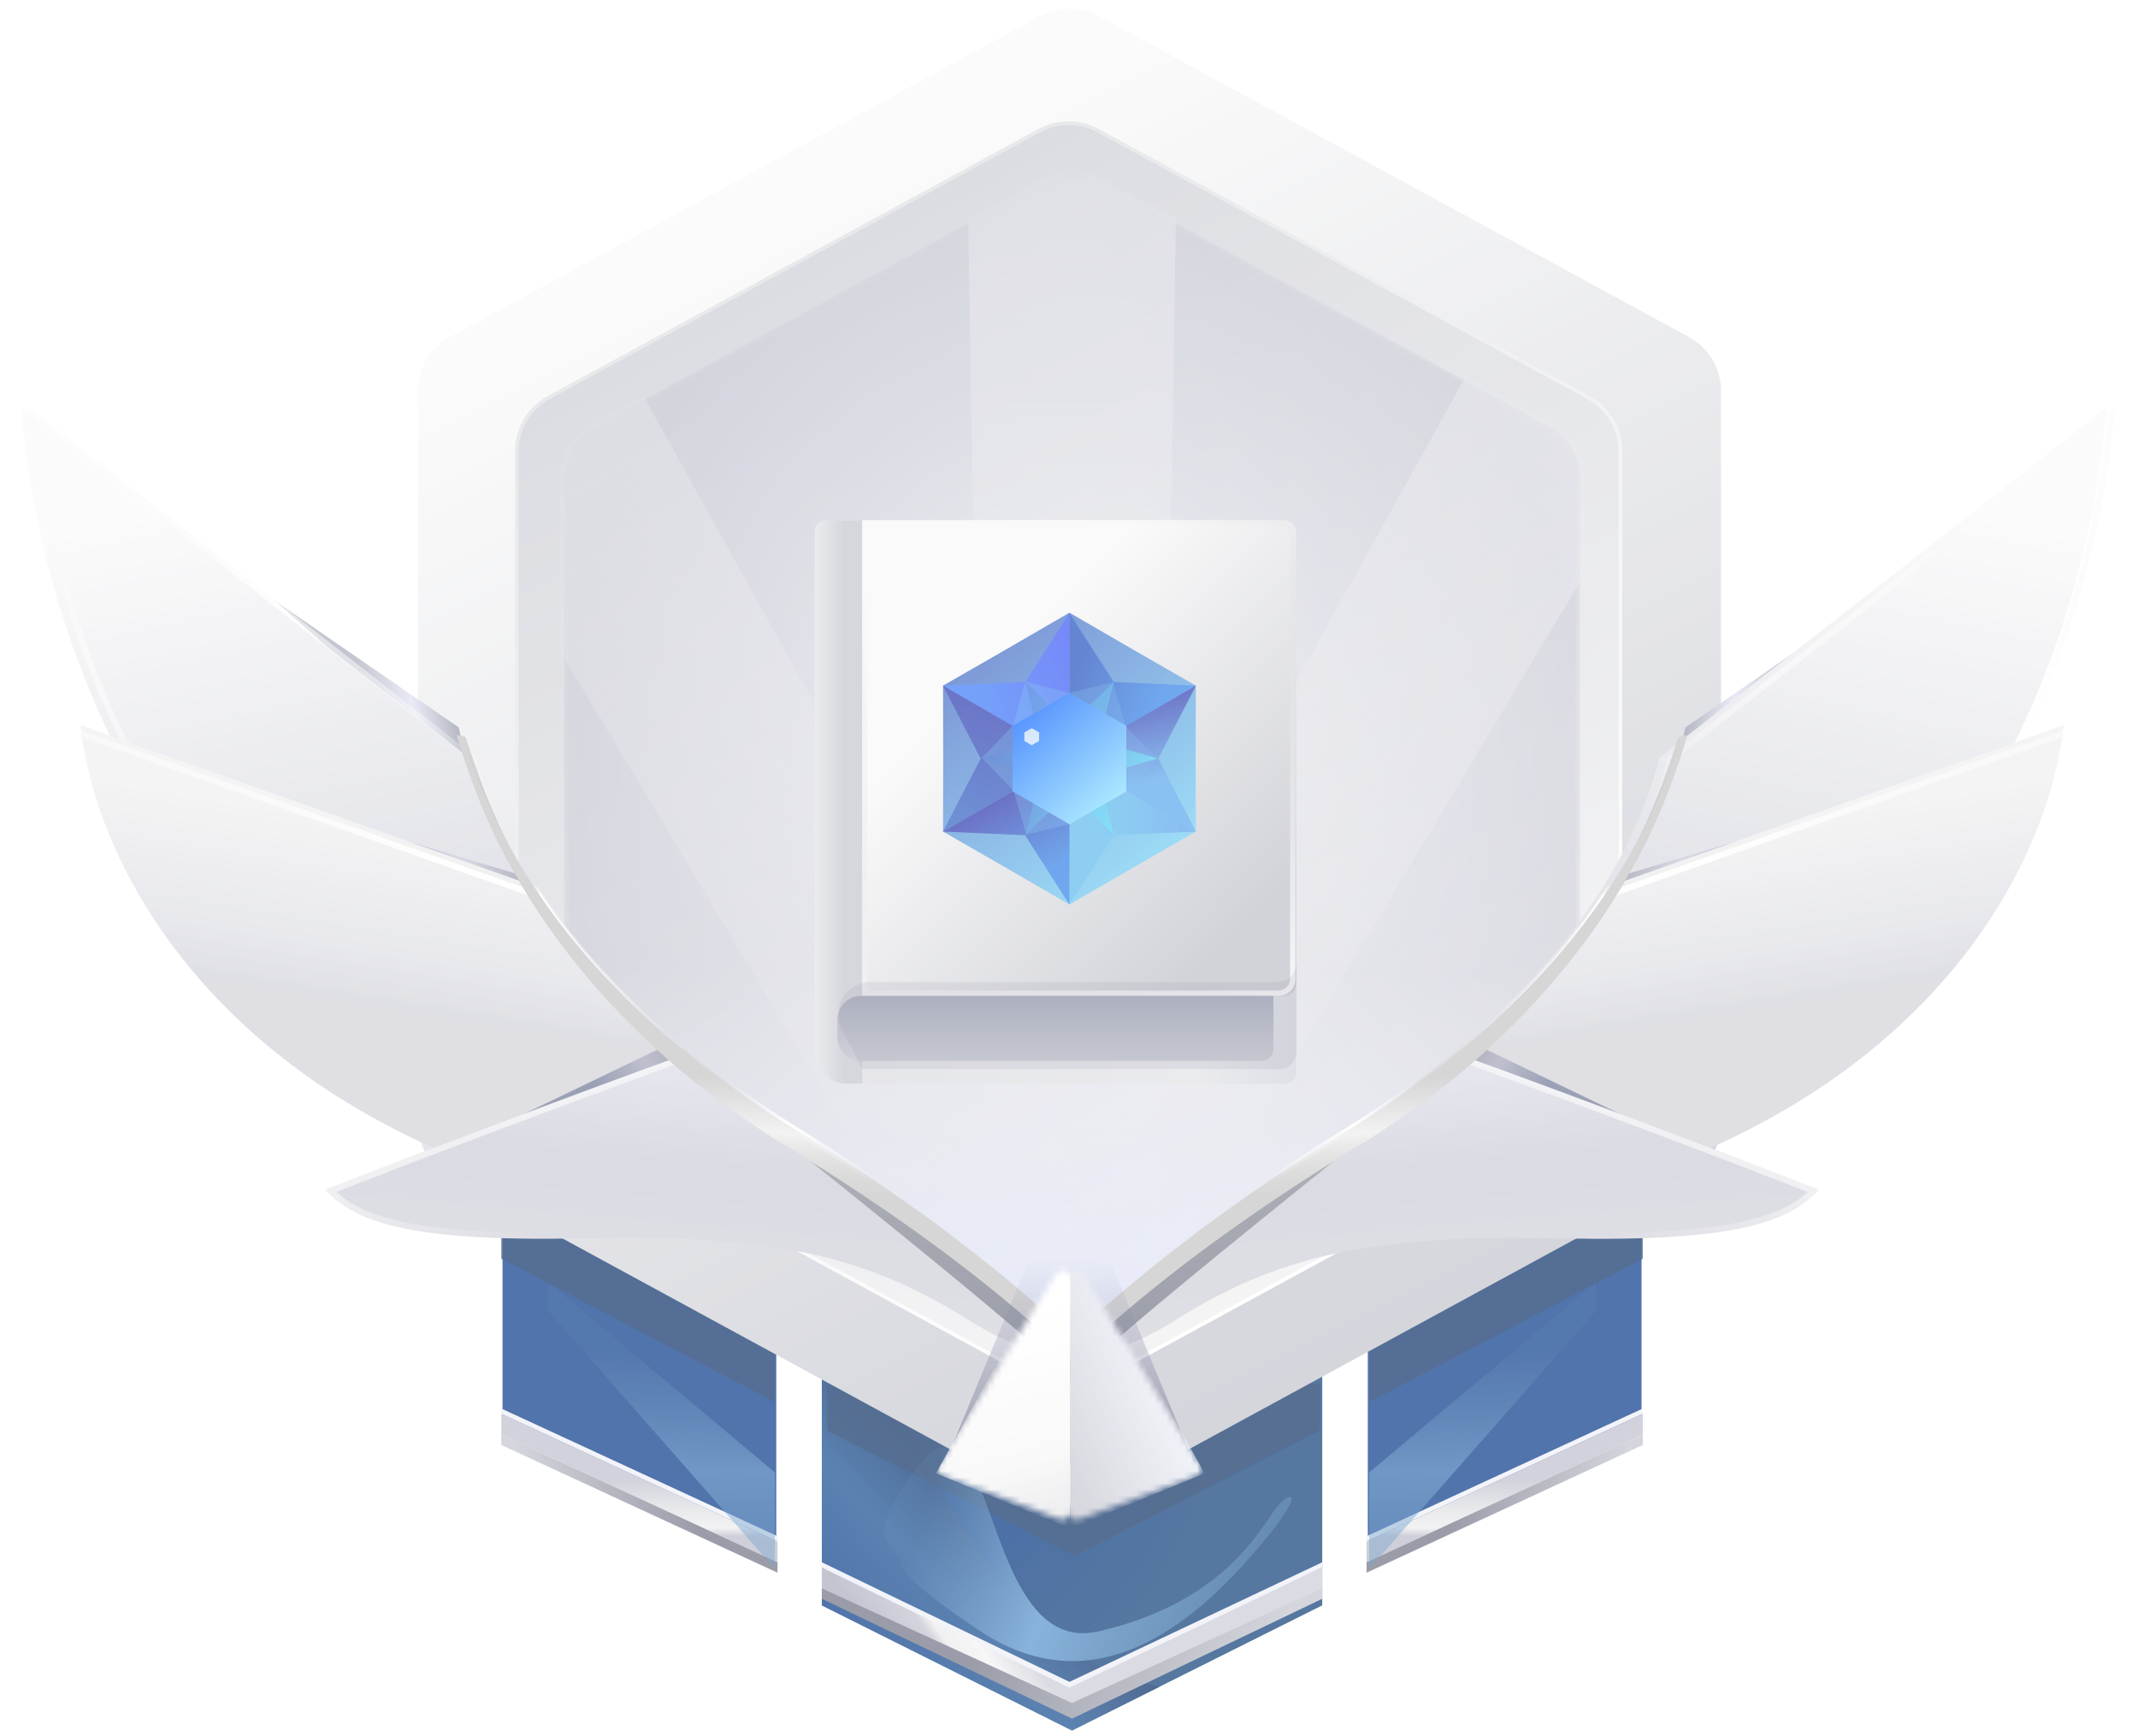 <svg width="351" height="285" viewBox="0 0 351 285" fill="none" xmlns="http://www.w3.org/2000/svg">
<g style="mix-blend-mode:soft-light" opacity="0.7">
<path d="M134.923 223.35H217.074V263.57L175.999 284.107L134.923 263.57V223.35Z" fill="url(#paint0_radial_1406_228)"/>
<path opacity="0.8" fill-rule="evenodd" clip-rule="evenodd" d="M190.382 276.916L175.998 284.108L134.922 263.57V225.918H146.047C146.249 226.372 146.452 226.827 146.655 227.283C156.236 248.766 166.757 272.356 190.382 276.916Z" fill="url(#paint1_linear_1406_228)"/>
<g opacity="0.8" filter="url(#filter0_f_1406_228)">
<path d="M176.426 255.441L216.646 234.903V227.201H135.778V234.903L176.426 255.441Z" fill="#0E3060"/>
</g>
<g filter="url(#filter1_f_1406_228)">
<path d="M148.186 244.315C144.194 250.682 144.193 252.445 148.187 256.296C147.473 256.296 146.988 258.606 161.023 267.848C178.565 279.401 193.969 268.276 204.665 256.296C215.362 244.315 211.939 244.315 209.372 247.738C206.805 251.161 200.815 263.142 180.277 267.848C159.739 272.555 164.017 219.07 148.186 244.315Z" fill="url(#paint2_linear_1406_228)"/>
</g>
<g filter="url(#filter2_d_1406_228)">
<path d="M175.997 281.54L134.922 261.857V264.853L175.997 284.535L217.073 264.853V262.285L175.997 281.54Z" fill="url(#paint3_linear_1406_228)"/>
<path d="M175.997 278.973L134.922 259.291V263.142L175.997 281.968L217.073 263.142V259.719L175.997 278.973Z" fill="url(#paint4_linear_1406_228)"/>
<path fill-rule="evenodd" clip-rule="evenodd" d="M217.074 259.719L175.568 279.448L134.922 259.719V258.863L175.572 278.499L217.074 258.863V259.719Z" fill="#EEEFF8"/>
</g>
<path d="M224.555 187.408H269.495V233.766L247.025 244.642L224.555 255.012V187.408Z" fill="#063988"/>
<g opacity="0.8" filter="url(#filter3_f_1406_228)">
<path d="M269.704 206.661V190.402L224.777 212.224V230.194L269.704 206.661Z" fill="#0E3060"/>
</g>
<g filter="url(#filter4_d_1406_228)">
<path fill-rule="evenodd" clip-rule="evenodd" d="M269.703 234.475L224.348 255.441V254.585L269.703 233.619V234.475Z" fill="#EEEFF8"/>
<path fill-rule="evenodd" clip-rule="evenodd" d="M269.704 237.898L224.349 258.863V255.44L269.704 234.475V237.898Z" fill="url(#paint5_linear_1406_228)"/>
<path fill-rule="evenodd" clip-rule="evenodd" d="M269.704 239.608L224.349 260.574V258.862L269.704 237.896V239.608Z" fill="url(#paint6_linear_1406_228)"/>
</g>
<g filter="url(#filter5_f_1406_228)">
<path d="M224.777 241.748L262.002 210.514V215.22L224.777 257.58V241.748Z" fill="url(#paint7_linear_1406_228)"/>
</g>
<path d="M127.442 187.408H82.501V233.766L104.971 244.642L127.442 255.012V187.408Z" fill="#063988"/>
<g opacity="0.8" filter="url(#filter6_f_1406_228)">
<path d="M82.296 206.661V190.402L127.222 212.224V230.194L82.296 206.661Z" fill="#0E3060"/>
</g>
<g filter="url(#filter7_d_1406_228)">
<path fill-rule="evenodd" clip-rule="evenodd" d="M82.295 237.898L127.649 258.863V255.44L82.295 234.475V237.898Z" fill="url(#paint8_linear_1406_228)"/>
<path fill-rule="evenodd" clip-rule="evenodd" d="M82.295 239.61L127.649 260.576V258.864L82.295 237.898V239.61Z" fill="url(#paint9_linear_1406_228)"/>
<path fill-rule="evenodd" clip-rule="evenodd" d="M82.294 234.475L127.649 255.441V254.585L82.294 233.619V234.475Z" fill="#EEEFF8"/>
</g>
<g filter="url(#filter8_f_1406_228)">
<path d="M127.222 241.748L89.997 210.514V215.22L127.222 257.58V241.748Z" fill="url(#paint10_linear_1406_228)"/>
</g>
<path d="M170.755 2.62L73.866 55.327C70.622 57.091 68.603 60.488 68.603 64.18L68.603 184.417C68.603 188.11 70.622 191.507 73.866 193.271L170.755 245.978C173.758 247.611 177.384 247.611 180.388 245.978L277.276 193.271C280.52 191.507 282.539 188.11 282.539 184.417L282.539 64.18C282.539 60.488 280.52 57.091 277.276 55.327L180.388 2.62C177.384 0.986 173.758 0.986 170.755 2.62Z" fill="url(#paint11_linear_1406_228)"/>
<path d="M170.645 21.436L90.105 65.249C86.874 67.007 84.862 70.391 84.862 74.07L84.862 174.096C84.862 177.774 86.874 181.158 90.105 182.916L170.645 226.729C173.636 228.356 177.249 228.356 180.241 226.729L260.78 182.916C264.012 181.158 266.023 177.774 266.023 174.096L266.023 74.07C266.023 70.391 264.012 67.007 260.78 65.249L180.241 21.436C177.249 19.809 173.636 19.809 170.645 21.436Z" fill="url(#paint12_linear_1406_228)"/>
<g filter="url(#filter9_f_1406_228)">
<path d="M170.645 21.436L90.105 65.249C86.874 67.007 84.862 70.391 84.862 74.07L84.862 174.096C84.862 177.774 86.874 181.158 90.105 182.916L170.645 226.729C173.636 228.356 177.249 228.356 180.241 226.729L260.78 182.916C264.012 181.158 266.023 177.774 266.023 174.096L266.023 74.07C266.023 70.391 264.012 67.007 260.78 65.249L180.241 21.436C177.249 19.809 173.636 19.809 170.645 21.436Z" stroke="url(#paint13_linear_1406_228)" stroke-width="0.593"/>
</g>
<g opacity="0.5">
<mask id="mask0_1406_228" style="mask-type:alpha" maskUnits="userSpaceOnUse" x="92" y="28" width="168" height="192">
<path d="M171.438 29.864L97.555 70.019C94.479 71.691 92.564 74.911 92.564 78.412L92.564 170.09C92.564 173.59 94.479 176.81 97.555 178.482L171.438 218.638C174.282 220.184 177.716 220.184 180.56 218.638L254.444 178.482C257.519 176.81 259.434 173.59 259.434 170.09L259.434 78.412C259.434 74.911 257.519 71.691 254.444 70.019L180.56 29.864C177.716 28.318 174.282 28.318 171.438 29.864Z" fill="#A6D3DE"/>
</mask>
<g mask="url(#mask0_1406_228)">
<path d="M171.438 29.864L97.555 70.019C94.479 71.691 92.564 74.911 92.564 78.412L92.564 170.09C92.564 173.59 94.479 176.81 97.555 178.482L171.438 218.638C174.282 220.184 177.716 220.184 180.56 218.638L254.444 178.482C257.519 176.81 259.434 173.59 259.434 170.09L259.434 78.412C259.434 74.911 257.519 71.691 254.444 70.019L180.56 29.864C177.716 28.318 174.282 28.318 171.438 29.864Z" fill="url(#paint14_radial_1406_228)"/>
<path opacity="0.5" d="M162.051 224.944L158.737 23.549H193.262L189.947 224.944H162.051Z" fill="url(#paint15_linear_1406_228)"/>
<path opacity="0.5" d="M161.608 223.158L58.04 50.402L87.94 33.14L185.767 209.21L161.608 223.158Z" fill="url(#paint16_linear_1406_228)"/>
<path opacity="0.5" d="M158.731 209.209L256.558 33.139L286.457 50.401L182.89 223.157L158.731 209.209Z" fill="url(#paint17_linear_1406_228)"/>
<rect x="92.565" y="112.738" width="166.87" height="108.37" fill="url(#paint18_linear_1406_228)"/>
<g filter="url(#filter10_i_1406_228)">
<path d="M171.438 29.864L97.555 70.019C94.479 71.691 92.564 74.911 92.564 78.412L92.564 170.09C92.564 173.59 94.479 176.81 97.555 178.482L171.438 218.638C174.282 220.184 177.716 220.184 180.56 218.638L254.444 178.482C257.519 176.81 259.434 173.59 259.434 170.09L259.434 78.412C259.434 74.911 257.519 71.691 254.444 70.019L180.56 29.864C177.716 28.318 174.282 28.318 171.438 29.864Z" fill="#6052B4" fill-opacity="0.01"/>
</g>
</g>
</g>
<g filter="url(#filter11_d_1406_228)">
<path d="M306.826 95.923L276.695 116.673L275.062 123.949L306.826 95.923Z" fill="url(#paint19_linear_1406_228)"/>
<g filter="url(#filter12_d_1406_228)">
<path fill-rule="evenodd" clip-rule="evenodd" d="M240.073 170.089C260.126 153.194 270.033 136.544 273.771 121.619L347.182 64.137C344.191 104.071 318.554 180.581 240.073 170.089Z" fill="url(#paint20_linear_1406_228)"/>
</g>
<path d="M274.212 121.905L346.594 65.229C344.922 85.091 337.745 113.444 321.532 135.729C305.189 158.194 279.667 174.499 241.256 169.739C260.721 153.104 270.466 136.693 274.212 121.905Z" stroke="url(#paint21_linear_1406_228)" stroke-width="0.997"/>
<path d="M311.451 127.531L265.59 141.184L262.235 147.054L311.451 127.531Z" fill="url(#paint22_linear_1406_228)"/>
<g filter="url(#filter13_d_1406_228)">
<path fill-rule="evenodd" clip-rule="evenodd" d="M263.645 144.33C254.88 157.767 240.584 171.897 218.505 185.882C209.775 191.412 202.3 196.552 195.935 201.323C303.228 204.177 335.785 147.143 338.78 117.69L263.645 144.33Z" fill="url(#paint23_linear_1406_228)"/>
</g>
<path d="M196.452 200.803C202.704 196.14 210.011 191.128 218.506 185.747C240.49 171.822 254.758 157.754 263.533 144.369L338.778 117.69" stroke="url(#paint24_linear_1406_228)" stroke-width="0.997"/>
<path d="M267.395 180.819L241.647 168.418L236.678 172.397L267.395 180.819Z" fill="url(#paint25_linear_1406_228)"/>
<path fill-rule="evenodd" clip-rule="evenodd" d="M239.68 170.42C233.586 175.522 226.565 180.645 218.508 185.749C198.697 198.297 185.35 208.839 176.762 217.62C177.943 220.152 184.025 219.654 193.036 213.946C211.3 202.377 227.737 199.994 256.824 200.571C285.088 201.131 293.719 197.81 298.571 192.59C286.899 187.936 257.724 176.94 239.68 170.42Z" fill="url(#paint26_linear_1406_228)"/>
<path d="M218.774 186.17C226.752 181.117 233.719 176.043 239.78 170.986C257.492 177.39 285.666 188.005 297.695 192.778C292.903 197.522 284.115 200.613 256.833 200.072C227.71 199.495 211.156 201.878 192.769 213.525C188.294 216.36 184.581 217.877 181.871 218.383C180.515 218.636 179.44 218.63 178.658 218.433C178.05 218.28 177.64 218.021 177.388 217.694C185.948 209.006 199.187 198.577 218.774 186.17Z" stroke="url(#paint27_linear_1406_228)" stroke-width="0.997"/>
<g filter="url(#filter14_d_1406_228)">
<path d="M224.292 182.231C262.47 159.164 273.009 130.033 276.986 116.611C276.489 116.611 275.652 116.629 275.495 117.108C270.098 133.513 262.157 153.895 227.772 177.757C193.968 198.635 170.272 220.343 164.141 229.457L166.711 232.936C176.24 222 172.179 223.988 224.292 182.231Z" fill="url(#paint28_linear_1406_228)"/>
<path d="M224.292 183.225C262.073 159.363 273.009 130.033 276.986 116.611C276.489 116.611 276.15 116.629 275.992 117.108C271.278 131.438 260.25 157.375 220.812 181.733C187.008 202.612 169.278 220.84 163.147 229.954L164.141 233.434C167.621 226.308 186.113 206.291 224.292 183.225Z" fill="#C4C4C4"/>
<path fill-rule="evenodd" clip-rule="evenodd" d="M220.551 181.311C259.868 157.026 270.834 131.197 275.52 116.953L276.464 117.264C271.722 131.679 260.631 157.723 221.073 182.156C187.302 203.015 169.636 221.198 163.559 230.231L162.734 229.676C168.92 220.482 186.714 202.21 220.551 181.311Z" fill="url(#paint29_linear_1406_228)"/>
<path fill-rule="evenodd" clip-rule="evenodd" d="M244.022 168.311C238.427 173.387 231.904 178.417 224.293 183.224C218.551 186.693 213.255 190.093 208.388 193.39L206.077 191.336C210.605 188.217 215.511 185.007 220.813 181.733C228.015 177.285 234.269 172.784 239.711 168.311H244.022Z" fill="url(#paint30_linear_1406_228)"/>
</g>
</g>
<g filter="url(#filter15_d_1406_228)">
<path d="M45.173 95.923L75.303 116.673L76.936 123.949L45.173 95.923Z" fill="url(#paint31_linear_1406_228)"/>
<g filter="url(#filter16_d_1406_228)">
<path fill-rule="evenodd" clip-rule="evenodd" d="M111.926 170.091C91.874 153.196 81.966 136.546 78.228 121.621L4.817 64.139C7.808 104.073 33.445 180.583 111.926 170.091Z" fill="url(#paint32_linear_1406_228)"/>
</g>
<path d="M77.787 121.904L5.403 65.226C7.074 85.088 14.251 113.443 30.465 135.73C46.809 158.196 72.333 174.501 110.746 169.74C91.279 153.104 81.533 136.693 77.787 121.904Z" stroke="url(#paint33_linear_1406_228)" stroke-width="0.994"/>
<path d="M40.548 127.531L86.408 141.184L89.763 147.054L40.548 127.531Z" fill="url(#paint34_linear_1406_228)"/>
<g filter="url(#filter17_d_1406_228)">
<path fill-rule="evenodd" clip-rule="evenodd" d="M88.353 144.33C97.118 157.768 111.414 171.899 133.494 185.885C142.224 191.414 149.698 196.554 156.063 201.325C48.772 204.178 16.215 147.144 13.22 117.692L88.353 144.33Z" fill="url(#paint35_linear_1406_228)"/>
</g>
<path d="M155.546 200.805C149.294 196.142 141.987 191.13 133.492 185.749C111.508 171.824 97.24 157.755 88.465 144.37L13.221 117.692" stroke="url(#paint36_linear_1406_228)" stroke-width="0.994"/>
<path d="M84.604 180.819L110.351 168.418L115.32 172.397L84.604 180.819Z" fill="url(#paint37_linear_1406_228)"/>
<path fill-rule="evenodd" clip-rule="evenodd" d="M112.318 170.42C118.412 175.522 125.433 180.645 133.491 185.749C153.301 198.297 166.648 208.839 175.236 217.619C174.055 220.152 167.973 219.654 158.962 213.946C140.698 202.377 124.262 199.994 95.175 200.571C66.91 201.131 58.279 197.81 53.427 192.59C65.099 187.936 94.274 176.94 112.318 170.42Z" fill="url(#paint38_linear_1406_228)"/>
<path d="M133.225 186.169C125.247 181.115 118.28 176.041 112.219 170.985C94.505 177.389 66.329 188.005 54.3 192.778C59.092 197.522 67.881 200.614 95.165 200.074C124.288 199.497 140.842 201.88 159.228 213.526C163.703 216.361 167.416 217.878 170.126 218.384C171.483 218.637 172.558 218.631 173.341 218.434C173.949 218.282 174.36 218.022 174.612 217.694C166.052 209.006 152.812 198.576 133.225 186.169Z" stroke="url(#paint39_linear_1406_228)" stroke-width="0.994"/>
<g filter="url(#filter18_d_1406_228)">
<path d="M127.704 182.231C89.526 159.164 78.987 130.033 75.01 116.611C75.507 116.611 76.344 116.629 76.501 117.108C81.898 133.513 89.839 153.895 124.224 177.757C158.028 198.635 181.724 220.343 187.855 229.457L185.285 232.936C175.755 222 179.817 223.988 127.704 182.231Z" fill="url(#paint40_linear_1406_228)"/>
<path d="M127.704 183.225C89.923 159.363 78.987 130.033 75.01 116.611C75.507 116.611 75.846 116.629 76.004 117.108C80.718 131.438 91.746 157.375 131.184 181.733C164.988 202.612 182.718 220.84 188.849 229.954L187.855 233.433C184.375 226.308 165.882 206.291 127.704 183.225Z" fill="#C4C4C4"/>
<path fill-rule="evenodd" clip-rule="evenodd" d="M131.445 181.311C92.128 157.026 81.162 131.197 76.476 116.953L75.532 117.264C80.274 131.679 91.364 157.723 130.923 182.156C164.694 203.015 182.36 221.198 188.437 230.231L189.262 229.676C183.076 220.482 165.281 202.209 131.445 181.311Z" fill="url(#paint41_linear_1406_228)"/>
<path fill-rule="evenodd" clip-rule="evenodd" d="M107.974 168.311C113.569 173.387 120.092 178.417 127.703 183.224C133.445 186.693 138.741 190.093 143.608 193.39L145.919 191.336C141.391 188.217 136.485 185.007 131.183 181.733C123.981 177.285 117.727 172.784 112.285 168.311H107.974Z" fill="url(#paint42_linear_1406_228)"/>
</g>
</g>
<g filter="url(#filter19_f_1406_228)">
<path d="M175.571 190.832L196.109 240.465L155.033 240.465L175.571 190.832Z" fill="url(#paint43_linear_1406_228)"/>
</g>
<mask id="mask1_1406_228" style="mask-type:alpha" maskUnits="userSpaceOnUse" x="153" y="208" width="45" height="42">
<path fill-rule="evenodd" clip-rule="evenodd" d="M154.096 240.546C153.705 241.182 153.994 242.018 154.694 242.278L173.992 249.437C174.767 249.724 175.591 249.151 175.591 248.325L175.591 209.729C175.591 208.533 174.02 208.089 173.394 209.109L154.096 240.546ZM197.085 240.546C197.476 241.182 197.188 242.018 196.487 242.278L177.189 249.437C176.414 249.724 175.591 249.151 175.591 248.325L175.591 209.729C175.591 208.533 177.161 208.089 177.787 209.109L197.085 240.546Z" fill="url(#paint44_linear_1406_228)"/>
</mask>
<g mask="url(#mask1_1406_228)">
<path d="M175.712 250.959L197.766 241.901L175.712 202.125L175.712 250.959Z" fill="url(#paint45_linear_1406_228)"/>
<path d="M175.712 250.959L153.658 241.901L175.712 202.125L175.712 250.959Z" fill="url(#paint46_linear_1406_228)"/>
</g>
<g filter="url(#filter20_d_1406_228)">
<path d="M133.782 84.967C133.782 83.9 134.647 83.035 135.714 83.035H210.848C211.915 83.035 212.78 83.9 212.78 84.967V173.577C212.78 174.644 211.915 175.509 210.848 175.509H138.933C136.088 175.509 133.782 173.203 133.782 170.358V84.967Z" fill="url(#paint47_linear_1406_228)"/>
<path fill-rule="evenodd" clip-rule="evenodd" d="M141.56 83.035V175.509H138.933C136.088 175.509 133.782 173.203 133.782 170.358V84.967C133.782 83.9 134.647 83.035 135.714 83.035H141.56Z" fill="url(#paint48_linear_1406_228)"/>
<path d="M141.681 83.035H210.847C211.914 83.035 212.779 83.9 212.779 84.967V159.172C212.779 160.239 211.914 161.103 210.847 161.103H141.681V83.035Z" fill="url(#paint49_linear_1406_228)"/>
<path d="M141.559 83.035H209.869C211.409 83.035 212.657 84.284 212.657 85.823V158.315C212.657 159.855 211.409 161.103 209.869 161.103H141.559V83.035Z" fill="url(#paint50_linear_1406_228)"/>
<path fill-rule="evenodd" clip-rule="evenodd" d="M209.869 83.899H142.424V160.239H209.869C210.932 160.239 211.793 159.378 211.793 158.315V85.823C211.793 84.761 210.932 83.899 209.869 83.899ZM141.559 83.035V161.103H209.869C211.409 161.103 212.657 159.855 212.657 158.315V85.823C212.657 84.284 211.409 83.035 209.869 83.035H141.559Z" fill="url(#paint51_linear_1406_228)"/>
<path d="M137.499 164.967C137.499 162.833 139.229 161.104 141.362 161.104H209.061V169.86C209.061 170.927 208.197 171.791 207.13 171.791H141.362C139.229 171.791 137.499 170.062 137.499 167.928V164.967Z" fill="url(#paint52_linear_1406_228)"/>
</g>
<path d="M208.971 161.249C212.428 161.249 212.572 159.377 212.86 158.225L212.86 172.917C212.514 174.645 211.275 175.365 210.699 175.509H141.56L139.831 172.052C137.671 168.595 137.527 167.155 137.671 166.003C138.016 162.546 140.984 161.393 142.424 161.249H208.971Z" fill="#616278" fill-opacity="0.15"/>
<g filter="url(#filter21_d_1406_228)">
<path d="M175.572 98.215L185.934 104.227L196.322 110.195L196.297 122.176L196.322 134.156L185.934 140.124L175.572 146.136L165.209 140.124L154.821 134.156L154.846 122.176L154.821 110.195L165.209 104.227L175.572 98.215Z" fill="url(#paint53_linear_1406_228)"/>
<path d="M175.572 122.275V98.314L182.86 109.596L196.338 110.195L175.572 122.275Z" fill="url(#paint54_linear_1406_228)"/>
<path d="M175.572 122.176L196.338 134.156L190.148 122.176L196.338 110.195L175.572 122.176Z" fill="url(#paint55_linear_1406_228)"/>
<path d="M175.572 122.176V146.137L182.86 134.755L196.338 134.156L175.572 122.176Z" fill="url(#paint56_linear_1406_228)"/>
<path d="M175.572 122.275V98.314L168.283 109.596L154.805 110.195L175.572 122.275Z" fill="url(#paint57_linear_1406_228)"/>
<path d="M175.572 122.176L154.805 134.156L160.995 122.176L154.805 110.195L175.572 122.176Z" fill="url(#paint58_linear_1406_228)"/>
<path d="M175.572 122.176V146.137L168.283 134.755L154.805 134.156L175.572 122.176Z" fill="url(#paint59_linear_1406_228)"/>
<g opacity="0.3">
<path d="M168.337 109.555L175.54 111.395L182.722 109.642L184.816 116.825L189.99 122.229L184.88 127.572L182.872 134.73L175.669 132.89L168.487 134.644L166.393 127.461L161.219 122.056L166.329 116.713L168.337 109.555Z" fill="url(#paint60_linear_1406_228)" style="mix-blend-mode:hard-light"/>
</g>
<g opacity="0.6">
<path d="M168.352 109.603L175.597 116.617L182.841 109.603L180.39 119.384L190.086 122.151L180.39 124.918L182.841 134.699L175.597 127.686L168.352 134.699L170.804 124.918L161.107 122.151L170.804 119.384L168.352 109.603Z" fill="url(#paint61_linear_1406_228)" style="mix-blend-mode:hard-light"/>
</g>
<path d="M175.572 111.393L180.235 114.098L184.909 116.784L184.898 122.175L184.909 127.566L180.235 130.252L175.572 132.957L170.908 130.252L166.234 127.566L166.245 122.175L166.234 116.784L170.908 114.098L175.572 111.393Z" fill="url(#paint62_linear_1406_228)" style="mix-blend-mode:hard-light"/>
<g opacity="0.8">
<path d="M169.382 117.184L169.987 117.533L170.592 117.882L170.592 118.581L170.592 119.28L169.987 119.63L169.382 119.979L168.776 119.63L168.171 119.28L168.171 118.581L168.171 117.882L168.776 117.533L169.382 117.184Z" fill="#F1F8FA" style="mix-blend-mode:hard-light"/>
</g>
</g>
</g>
<defs>
<filter id="filter0_f_1406_228" x="133.407" y="224.83" width="85.611" height="32.983" filterUnits="userSpaceOnUse" color-interpolation-filters="sRGB">
<feFlood flood-opacity="0" result="BackgroundImageFix"/>
<feBlend mode="normal" in="SourceGraphic" in2="BackgroundImageFix" result="shape"/>
<feGaussianBlur stdDeviation="1.186" result="effect1_foregroundBlur_1406_228"/>
</filter>
<filter id="filter1_f_1406_228" x="140.448" y="232.769" width="76.299" height="44.688" filterUnits="userSpaceOnUse" color-interpolation-filters="sRGB">
<feFlood flood-opacity="0" result="BackgroundImageFix"/>
<feBlend mode="normal" in="SourceGraphic" in2="BackgroundImageFix" result="shape"/>
<feGaussianBlur stdDeviation="2.372" result="effect1_foregroundBlur_1406_228"/>
</filter>
<filter id="filter2_d_1406_228" x="133.143" y="254.713" width="85.709" height="29.822" filterUnits="userSpaceOnUse" color-interpolation-filters="sRGB">
<feFlood flood-opacity="0" result="BackgroundImageFix"/>
<feColorMatrix in="SourceAlpha" type="matrix" values="0 0 0 0 0 0 0 0 0 0 0 0 0 0 0 0 0 0 127 0" result="hardAlpha"/>
<feOffset dy="-2.372"/>
<feGaussianBlur stdDeviation="0.889"/>
<feColorMatrix type="matrix" values="0 0 0 0 0 0 0 0 0 0 0 0 0 0 0 0 0 0 0.25 0"/>
<feBlend mode="normal" in2="BackgroundImageFix" result="effect1_dropShadow_1406_228"/>
<feBlend mode="normal" in="SourceGraphic" in2="effect1_dropShadow_1406_228" result="shape"/>
</filter>
<filter id="filter3_f_1406_228" x="222.406" y="188.031" width="49.67" height="44.536" filterUnits="userSpaceOnUse" color-interpolation-filters="sRGB">
<feFlood flood-opacity="0" result="BackgroundImageFix"/>
<feBlend mode="normal" in="SourceGraphic" in2="BackgroundImageFix" result="shape"/>
<feGaussianBlur stdDeviation="1.186" result="effect1_foregroundBlur_1406_228"/>
</filter>
<filter id="filter4_d_1406_228" x="221.977" y="228.876" width="50.098" height="31.698" filterUnits="userSpaceOnUse" color-interpolation-filters="sRGB">
<feFlood flood-opacity="0" result="BackgroundImageFix"/>
<feColorMatrix in="SourceAlpha" type="matrix" values="0 0 0 0 0 0 0 0 0 0 0 0 0 0 0 0 0 0 127 0" result="hardAlpha"/>
<feOffset dy="-2.372"/>
<feGaussianBlur stdDeviation="1.186"/>
<feColorMatrix type="matrix" values="0 0 0 0 0 0 0 0 0 0 0 0 0 0 0 0 0 0 0.25 0"/>
<feBlend mode="normal" in2="BackgroundImageFix" result="effect1_dropShadow_1406_228"/>
<feBlend mode="normal" in="SourceGraphic" in2="effect1_dropShadow_1406_228" result="shape"/>
</filter>
<filter id="filter5_f_1406_228" x="220.034" y="205.771" width="46.711" height="56.553" filterUnits="userSpaceOnUse" color-interpolation-filters="sRGB">
<feFlood flood-opacity="0" result="BackgroundImageFix"/>
<feBlend mode="normal" in="SourceGraphic" in2="BackgroundImageFix" result="shape"/>
<feGaussianBlur stdDeviation="2.372" result="effect1_foregroundBlur_1406_228"/>
</filter>
<filter id="filter6_f_1406_228" x="79.924" y="188.031" width="49.67" height="44.536" filterUnits="userSpaceOnUse" color-interpolation-filters="sRGB">
<feFlood flood-opacity="0" result="BackgroundImageFix"/>
<feBlend mode="normal" in="SourceGraphic" in2="BackgroundImageFix" result="shape"/>
<feGaussianBlur stdDeviation="1.186" result="effect1_foregroundBlur_1406_228"/>
</filter>
<filter id="filter7_d_1406_228" x="79.923" y="228.876" width="50.098" height="31.7" filterUnits="userSpaceOnUse" color-interpolation-filters="sRGB">
<feFlood flood-opacity="0" result="BackgroundImageFix"/>
<feColorMatrix in="SourceAlpha" type="matrix" values="0 0 0 0 0 0 0 0 0 0 0 0 0 0 0 0 0 0 127 0" result="hardAlpha"/>
<feOffset dy="-2.372"/>
<feGaussianBlur stdDeviation="1.186"/>
<feColorMatrix type="matrix" values="0 0 0 0 0 0 0 0 0 0 0 0 0 0 0 0 0 0 0.25 0"/>
<feBlend mode="normal" in2="BackgroundImageFix" result="effect1_dropShadow_1406_228"/>
<feBlend mode="normal" in="SourceGraphic" in2="effect1_dropShadow_1406_228" result="shape"/>
</filter>
<filter id="filter8_f_1406_228" x="85.254" y="205.771" width="46.711" height="56.553" filterUnits="userSpaceOnUse" color-interpolation-filters="sRGB">
<feFlood flood-opacity="0" result="BackgroundImageFix"/>
<feBlend mode="normal" in="SourceGraphic" in2="BackgroundImageFix" result="shape"/>
<feGaussianBlur stdDeviation="2.372" result="effect1_foregroundBlur_1406_228"/>
</filter>
<filter id="filter9_f_1406_228" x="84.388" y="19.742" width="182.11" height="208.682" filterUnits="userSpaceOnUse" color-interpolation-filters="sRGB">
<feFlood flood-opacity="0" result="BackgroundImageFix"/>
<feBlend mode="normal" in="SourceGraphic" in2="BackgroundImageFix" result="shape"/>
<feGaussianBlur stdDeviation="0.089" result="effect1_foregroundBlur_1406_228"/>
</filter>
<filter id="filter10_i_1406_228" x="92.564" y="28.705" width="166.87" height="191.092" filterUnits="userSpaceOnUse" color-interpolation-filters="sRGB">
<feFlood flood-opacity="0" result="BackgroundImageFix"/>
<feBlend mode="normal" in="SourceGraphic" in2="BackgroundImageFix" result="shape"/>
<feColorMatrix in="SourceAlpha" type="matrix" values="0 0 0 0 0 0 0 0 0 0 0 0 0 0 0 0 0 0 127 0" result="hardAlpha"/>
<feOffset/>
<feGaussianBlur stdDeviation="3.987"/>
<feComposite in2="hardAlpha" operator="arithmetic" k2="-1" k3="1"/>
<feColorMatrix type="matrix" values="0 0 0 0 0.297 0 0 0 0 0.33 0 0 0 0 0.446 0 0 0 1 0"/>
<feBlend mode="normal" in2="shape" result="effect1_innerShadow_1406_228"/>
</filter>
<filter id="filter11_d_1406_228" x="159.979" y="64.137" width="189.959" height="174.808" filterUnits="userSpaceOnUse" color-interpolation-filters="sRGB">
<feFlood flood-opacity="0" result="BackgroundImageFix"/>
<feColorMatrix in="SourceAlpha" type="matrix" values="0 0 0 0 0 0 0 0 0 0 0 0 0 0 0 0 0 0 127 0" result="hardAlpha"/>
<feOffset dy="2.755"/>
<feGaussianBlur stdDeviation="1.378"/>
<feColorMatrix type="matrix" values="0 0 0 0 0.215 0 0 0 0 0.237 0 0 0 0 0.433 0 0 0 0.25 0"/>
<feBlend mode="normal" in2="BackgroundImageFix" result="effect1_dropShadow_1406_228"/>
<feBlend mode="normal" in="SourceGraphic" in2="effect1_dropShadow_1406_228" result="shape"/>
</filter>
<filter id="filter12_d_1406_228" x="236.086" y="61.478" width="112.426" height="112.247" filterUnits="userSpaceOnUse" color-interpolation-filters="sRGB">
<feFlood flood-opacity="0" result="BackgroundImageFix"/>
<feColorMatrix in="SourceAlpha" type="matrix" values="0 0 0 0 0 0 0 0 0 0 0 0 0 0 0 0 0 0 127 0" result="hardAlpha"/>
<feOffset dx="-1.329"/>
<feGaussianBlur stdDeviation="1.329"/>
<feColorMatrix type="matrix" values="0 0 0 0 0.447 0 0 0 0 0.444 0 0 0 0 0.579 0 0 0 0.12 0"/>
<feBlend mode="normal" in2="BackgroundImageFix" result="effect1_dropShadow_1406_228"/>
<feBlend mode="normal" in="SourceGraphic" in2="effect1_dropShadow_1406_228" result="shape"/>
</filter>
<filter id="filter13_d_1406_228" x="189.289" y="109.665" width="156.138" height="97.029" filterUnits="userSpaceOnUse" color-interpolation-filters="sRGB">
<feFlood flood-opacity="0" result="BackgroundImageFix"/>
<feColorMatrix in="SourceAlpha" type="matrix" values="0 0 0 0 0 0 0 0 0 0 0 0 0 0 0 0 0 0 127 0" result="hardAlpha"/>
<feOffset dy="-1.378"/>
<feGaussianBlur stdDeviation="3.323"/>
<feColorMatrix type="matrix" values="0 0 0 0 0.366 0 0 0 0 0.351 0 0 0 0 0.533 0 0 0 0.2 0"/>
<feBlend mode="normal" in2="BackgroundImageFix" result="effect1_dropShadow_1406_228"/>
<feBlend mode="normal" in="SourceGraphic" in2="effect1_dropShadow_1406_228" result="shape"/>
</filter>
<filter id="filter14_d_1406_228" x="160.668" y="115.922" width="118.385" height="120.955" filterUnits="userSpaceOnUse" color-interpolation-filters="sRGB">
<feFlood flood-opacity="0" result="BackgroundImageFix"/>
<feColorMatrix in="SourceAlpha" type="matrix" values="0 0 0 0 0 0 0 0 0 0 0 0 0 0 0 0 0 0 127 0" result="hardAlpha"/>
<feOffset dy="1.378"/>
<feGaussianBlur stdDeviation="1.033"/>
<feColorMatrix type="matrix" values="0 0 0 0 0.303 0 0 0 0 0.323 0 0 0 0 0.508 0 0 0 0.25 0"/>
<feBlend mode="normal" in2="BackgroundImageFix" result="effect1_dropShadow_1406_228"/>
<feBlend mode="normal" in="SourceGraphic" in2="effect1_dropShadow_1406_228" result="shape"/>
</filter>
<filter id="filter15_d_1406_228" x="2.07" y="64.137" width="189.939" height="174.792" filterUnits="userSpaceOnUse" color-interpolation-filters="sRGB">
<feFlood flood-opacity="0" result="BackgroundImageFix"/>
<feColorMatrix in="SourceAlpha" type="matrix" values="0 0 0 0 0 0 0 0 0 0 0 0 0 0 0 0 0 0 127 0" result="hardAlpha"/>
<feOffset dy="2.747"/>
<feGaussianBlur stdDeviation="1.374"/>
<feColorMatrix type="matrix" values="0 0 0 0 0.215 0 0 0 0 0.237 0 0 0 0 0.433 0 0 0 0.25 0"/>
<feBlend mode="normal" in2="BackgroundImageFix" result="effect1_dropShadow_1406_228"/>
<feBlend mode="normal" in="SourceGraphic" in2="effect1_dropShadow_1406_228" result="shape"/>
</filter>
<filter id="filter16_d_1406_228" x="0.841" y="61.488" width="112.41" height="112.231" filterUnits="userSpaceOnUse" color-interpolation-filters="sRGB">
<feFlood flood-opacity="0" result="BackgroundImageFix"/>
<feColorMatrix in="SourceAlpha" type="matrix" values="0 0 0 0 0 0 0 0 0 0 0 0 0 0 0 0 0 0 127 0" result="hardAlpha"/>
<feOffset dx="-1.325"/>
<feGaussianBlur stdDeviation="1.325"/>
<feColorMatrix type="matrix" values="0 0 0 0 0.447 0 0 0 0 0.444 0 0 0 0 0.579 0 0 0 0.12 0"/>
<feBlend mode="normal" in2="BackgroundImageFix" result="effect1_dropShadow_1406_228"/>
<feBlend mode="normal" in="SourceGraphic" in2="effect1_dropShadow_1406_228" result="shape"/>
</filter>
<filter id="filter17_d_1406_228" x="6.593" y="109.69" width="156.097" height="96.991" filterUnits="userSpaceOnUse" color-interpolation-filters="sRGB">
<feFlood flood-opacity="0" result="BackgroundImageFix"/>
<feColorMatrix in="SourceAlpha" type="matrix" values="0 0 0 0 0 0 0 0 0 0 0 0 0 0 0 0 0 0 127 0" result="hardAlpha"/>
<feOffset dy="-1.374"/>
<feGaussianBlur stdDeviation="3.314"/>
<feColorMatrix type="matrix" values="0 0 0 0 0.366 0 0 0 0 0.351 0 0 0 0 0.533 0 0 0 0.2 0"/>
<feBlend mode="normal" in2="BackgroundImageFix" result="effect1_dropShadow_1406_228"/>
<feBlend mode="normal" in="SourceGraphic" in2="effect1_dropShadow_1406_228" result="shape"/>
</filter>
<filter id="filter18_d_1406_228" x="72.949" y="115.924" width="118.373" height="120.943" filterUnits="userSpaceOnUse" color-interpolation-filters="sRGB">
<feFlood flood-opacity="0" result="BackgroundImageFix"/>
<feColorMatrix in="SourceAlpha" type="matrix" values="0 0 0 0 0 0 0 0 0 0 0 0 0 0 0 0 0 0 127 0" result="hardAlpha"/>
<feOffset dy="1.374"/>
<feGaussianBlur stdDeviation="1.03"/>
<feColorMatrix type="matrix" values="0 0 0 0 0.303 0 0 0 0 0.323 0 0 0 0 0.508 0 0 0 0.25 0"/>
<feBlend mode="normal" in2="BackgroundImageFix" result="effect1_dropShadow_1406_228"/>
<feBlend mode="normal" in="SourceGraphic" in2="effect1_dropShadow_1406_228" result="shape"/>
</filter>
<filter id="filter19_f_1406_228" x="152.662" y="188.46" width="45.819" height="54.376" filterUnits="userSpaceOnUse" color-interpolation-filters="sRGB">
<feFlood flood-opacity="0" result="BackgroundImageFix"/>
<feBlend mode="normal" in="SourceGraphic" in2="BackgroundImageFix" result="shape"/>
<feGaussianBlur stdDeviation="1.186" result="effect1_foregroundBlur_1406_228"/>
</filter>
<filter id="filter20_d_1406_228" x="128.992" y="80.64" width="88.578" height="102.055" filterUnits="userSpaceOnUse" color-interpolation-filters="sRGB">
<feFlood flood-opacity="0" result="BackgroundImageFix"/>
<feColorMatrix in="SourceAlpha" type="matrix" values="0 0 0 0 0 0 0 0 0 0 0 0 0 0 0 0 0 0 127 0" result="hardAlpha"/>
<feOffset dy="2.395"/>
<feGaussianBlur stdDeviation="2.395"/>
<feColorMatrix type="matrix" values="0 0 0 0 0.505 0 0 0 0 0.518 0 0 0 0 0.637 0 0 0 1 0"/>
<feBlend mode="normal" in2="BackgroundImageFix" result="effect1_dropShadow_1406_228"/>
<feBlend mode="normal" in="SourceGraphic" in2="effect1_dropShadow_1406_228" result="shape"/>
</filter>
<filter id="filter21_d_1406_228" x="148.053" y="97.029" width="55.036" height="55.037" filterUnits="userSpaceOnUse" color-interpolation-filters="sRGB">
<feFlood flood-opacity="0" result="BackgroundImageFix"/>
<feColorMatrix in="SourceAlpha" type="matrix" values="0 0 0 0 0 0 0 0 0 0 0 0 0 0 0 0 0 0 127 0" result="hardAlpha"/>
<feOffset dy="2.372"/>
<feGaussianBlur stdDeviation="1.779"/>
<feColorMatrix type="matrix" values="0 0 0 0 0.301 0 0 0 0 0.402 0 0 0 0 0.662 0 0 0 0.85 0"/>
<feBlend mode="normal" in2="BackgroundImageFix" result="effect1_dropShadow_1406_228"/>
<feBlend mode="normal" in="SourceGraphic" in2="effect1_dropShadow_1406_228" result="shape"/>
</filter>
<radialGradient id="paint0_radial_1406_228" cx="0" cy="0" r="1" gradientUnits="userSpaceOnUse" gradientTransform="translate(153.322 239.181) rotate(50.343) scale(42.238 47.679)">
<stop offset="0.432" stop-color="#023580"/>
<stop offset="1" stop-color="#0D3D78"/>
</radialGradient>
<linearGradient id="paint1_linear_1406_228" x1="162.305" y1="235.331" x2="133.459" y2="262.19" gradientUnits="userSpaceOnUse">
<stop offset="0.214" stop-color="#042861"/>
<stop offset="0.574" stop-color="#195294"/>
<stop offset="1" stop-color="#063988"/>
<stop offset="1" stop-color="#063988"/>
<stop offset="1" stop-color="#063988"/>
</linearGradient>
<linearGradient id="paint2_linear_1406_228" x1="150.753" y1="250.733" x2="203.381" y2="267.42" gradientUnits="userSpaceOnUse">
<stop stop-color="#4680B6" stop-opacity="0.1"/>
<stop offset="0.422" stop-color="#5693CB"/>
<stop offset="1" stop-color="#4680B6" stop-opacity="0.45"/>
</linearGradient>
<linearGradient id="paint3_linear_1406_228" x1="159.738" y1="275.121" x2="201.242" y2="292.664" gradientUnits="userSpaceOnUse">
<stop stop-color="#6F7384"/>
<stop offset="1" stop-color="#C3C5CE"/>
</linearGradient>
<linearGradient id="paint4_linear_1406_228" x1="161.878" y1="264.425" x2="146.902" y2="275.122" gradientUnits="userSpaceOnUse">
<stop stop-color="#CCCDD7"/>
<stop offset="0.31" stop-color="#F3F3F4"/>
<stop offset="0.524" stop-color="#EAEAEC"/>
<stop offset="0.614" stop-color="#C1C2CE"/>
<stop offset="1" stop-color="#ACADBF"/>
</linearGradient>
<linearGradient id="paint5_linear_1406_228" x1="232.051" y1="245.171" x2="231.925" y2="260.49" gradientUnits="userSpaceOnUse">
<stop stop-color="#BEBFCC"/>
<stop offset="0.31" stop-color="#DEDFE3"/>
<stop offset="0.524" stop-color="#EDEDEF"/>
<stop offset="0.614" stop-color="#BABBC9"/>
<stop offset="1" stop-color="#B6B7C6"/>
</linearGradient>
<linearGradient id="paint6_linear_1406_228" x1="238.05" y1="251.161" x2="263.662" y2="257.137" gradientUnits="userSpaceOnUse">
<stop stop-color="#6F7384"/>
<stop offset="1" stop-color="#C3C5CE"/>
</linearGradient>
<linearGradient id="paint7_linear_1406_228" x1="245.743" y1="222.066" x2="246.748" y2="254.698" gradientUnits="userSpaceOnUse">
<stop stop-color="#4680B6" stop-opacity="0.1"/>
<stop offset="0.582" stop-color="#5693CB" stop-opacity="0.56"/>
<stop offset="1" stop-color="#4680B6" stop-opacity="0.45"/>
</linearGradient>
<linearGradient id="paint8_linear_1406_228" x1="119.947" y1="245.171" x2="120.073" y2="260.49" gradientUnits="userSpaceOnUse">
<stop stop-color="#BEBFCC"/>
<stop offset="0.31" stop-color="#DEDFE3"/>
<stop offset="0.524" stop-color="#EDEDEF"/>
<stop offset="0.614" stop-color="#BABBC9"/>
<stop offset="1" stop-color="#B6B7C6"/>
</linearGradient>
<linearGradient id="paint9_linear_1406_228" x1="113.948" y1="251.162" x2="88.336" y2="257.139" gradientUnits="userSpaceOnUse">
<stop stop-color="#6F7384"/>
<stop offset="1" stop-color="#C3C5CE"/>
</linearGradient>
<linearGradient id="paint10_linear_1406_228" x1="106.256" y1="222.066" x2="105.252" y2="254.698" gradientUnits="userSpaceOnUse">
<stop stop-color="#4680B6" stop-opacity="0.1"/>
<stop offset="0.582" stop-color="#5693CB" stop-opacity="0.56"/>
<stop offset="1" stop-color="#4680B6" stop-opacity="0.45"/>
</linearGradient>
<linearGradient id="paint11_linear_1406_228" x1="130.645" y1="29.951" x2="226.916" y2="221.21" gradientUnits="userSpaceOnUse">
<stop stop-color="#FAFAFA"/>
<stop offset="1" stop-color="#C2C4CD"/>
</linearGradient>
<linearGradient id="paint12_linear_1406_228" x1="129.789" y1="45.782" x2="212.796" y2="198.96" gradientUnits="userSpaceOnUse">
<stop stop-color="#CDCFD6"/>
<stop offset="1" stop-color="#EFEFF1"/>
</linearGradient>
<linearGradient id="paint13_linear_1406_228" x1="138.774" y1="40.22" x2="228.199" y2="201.099" gradientUnits="userSpaceOnUse">
<stop stop-color="#DDDFE2"/>
<stop offset="1" stop-color="white"/>
</linearGradient>
<radialGradient id="paint14_radial_1406_228" cx="0" cy="0" r="1" gradientUnits="userSpaceOnUse" gradientTransform="translate(175.999 124.251) rotate(90) scale(96.866 83.435)">
<stop stop-color="#F5F7FF"/>
<stop offset="1" stop-color="#B3B5C5"/>
</radialGradient>
<linearGradient id="paint15_linear_1406_228" x1="175.999" y1="23.549" x2="175.999" y2="224.944" gradientUnits="userSpaceOnUse">
<stop stop-color="white"/>
<stop offset="1" stop-color="#F2EDED" stop-opacity="0"/>
</linearGradient>
<linearGradient id="paint16_linear_1406_228" x1="72.99" y1="41.771" x2="173.688" y2="216.184" gradientUnits="userSpaceOnUse">
<stop stop-color="white"/>
<stop offset="1" stop-color="#F2EDED" stop-opacity="0"/>
</linearGradient>
<linearGradient id="paint17_linear_1406_228" x1="271.508" y1="41.77" x2="170.81" y2="216.183" gradientUnits="userSpaceOnUse">
<stop stop-color="white"/>
<stop offset="1" stop-color="#F2EDED" stop-opacity="0"/>
</linearGradient>
<linearGradient id="paint18_linear_1406_228" x1="176" y1="159.73" x2="175.496" y2="214.393" gradientUnits="userSpaceOnUse">
<stop stop-color="white" stop-opacity="0"/>
<stop offset="1" stop-color="#D0DBFF"/>
</linearGradient>
<linearGradient id="paint19_linear_1406_228" x1="293.476" y1="121.085" x2="275.266" y2="116.139" gradientUnits="userSpaceOnUse">
<stop offset="0.209" stop-color="#AAAEBC"/>
<stop offset="0.583" stop-color="#E0E1F1"/>
<stop offset="0.987" stop-color="#868C9D"/>
</linearGradient>
<linearGradient id="paint20_linear_1406_228" x1="307.055" y1="55.131" x2="288.017" y2="143.882" gradientUnits="userSpaceOnUse">
<stop offset="0.221" stop-color="#FAFAFA"/>
<stop offset="1" stop-color="#D8D9E1"/>
</linearGradient>
<linearGradient id="paint21_linear_1406_228" x1="308.238" y1="55.397" x2="273.818" y2="172.615" gradientUnits="userSpaceOnUse">
<stop stop-color="#F8F8F9" stop-opacity="0.46"/>
<stop offset="0.219" stop-color="#F8F8F9" stop-opacity="0.67"/>
<stop offset="0.457" stop-color="white" stop-opacity="0.46"/>
<stop offset="0.742" stop-color="white" stop-opacity="0"/>
</linearGradient>
<linearGradient id="paint22_linear_1406_228" x1="293.313" y1="147.945" x2="261.787" y2="137.829" gradientUnits="userSpaceOnUse">
<stop offset="0.209" stop-color="#9196AA"/>
<stop offset="0.583" stop-color="#C9C9DC"/>
<stop offset="0.987" stop-color="#797D87"/>
</linearGradient>
<linearGradient id="paint23_linear_1406_228" x1="280.593" y1="135.582" x2="288.565" y2="184.635" gradientUnits="userSpaceOnUse">
<stop stop-color="#EFEFEF"/>
<stop offset="0.411" stop-color="#DEDFE6"/>
<stop offset="0.59" stop-color="#D1D2D9"/>
<stop offset="1" stop-color="#D1D2D9"/>
</linearGradient>
<linearGradient id="paint24_linear_1406_228" x1="332.748" y1="122.217" x2="281.055" y2="178.909" gradientUnits="userSpaceOnUse">
<stop stop-color="#F8F8F9" stop-opacity="0.86"/>
<stop offset="0.319" stop-color="#F8F8F9"/>
<stop offset="0.615" stop-color="white" stop-opacity="0.88"/>
<stop offset="0.868" stop-color="white"/>
</linearGradient>
<linearGradient id="paint25_linear_1406_228" x1="258.29" y1="177.458" x2="238.137" y2="166.077" gradientUnits="userSpaceOnUse">
<stop offset="0.209" stop-color="#717995"/>
<stop offset="0.583" stop-color="#A4A5BB"/>
<stop offset="0.987" stop-color="#797D87"/>
</linearGradient>
<linearGradient id="paint26_linear_1406_228" x1="243.264" y1="170.982" x2="248.707" y2="231.659" gradientUnits="userSpaceOnUse">
<stop offset="0.031" stop-color="#DBDCE7"/>
<stop offset="0.274" stop-color="#CBCCD7"/>
<stop offset="0.675" stop-color="#D1D2D9"/>
</linearGradient>
<linearGradient id="paint27_linear_1406_228" x1="254.396" y1="173.454" x2="230.589" y2="237.916" gradientUnits="userSpaceOnUse">
<stop stop-color="#F8F8F9" stop-opacity="0.78"/>
<stop offset="0.319" stop-color="#F8F8F9" stop-opacity="0"/>
<stop offset="0.615" stop-color="white" stop-opacity="0"/>
<stop offset="0.868" stop-color="white" stop-opacity="0"/>
</linearGradient>
<linearGradient id="paint28_linear_1406_228" x1="220.563" y1="116.611" x2="220.563" y2="233.433" gradientUnits="userSpaceOnUse">
<stop stop-color="#C4C4C4"/>
<stop offset="1" stop-color="#63687B"/>
</linearGradient>
<linearGradient id="paint29_linear_1406_228" x1="230.754" y1="171.294" x2="212.858" y2="193.664" gradientUnits="userSpaceOnUse">
<stop stop-color="white" stop-opacity="0"/>
<stop offset="0.445" stop-color="white"/>
<stop offset="1" stop-color="white" stop-opacity="0"/>
</linearGradient>
<linearGradient id="paint30_linear_1406_228" x1="223.795" y1="172.287" x2="225.049" y2="193.39" gradientUnits="userSpaceOnUse">
<stop offset="0.05" stop-color="#C4C4C4"/>
<stop offset="0.454" stop-color="#EDEDED"/>
<stop offset="1" stop-color="#C4C4C4" stop-opacity="0"/>
</linearGradient>
<linearGradient id="paint31_linear_1406_228" x1="58.522" y1="121.085" x2="76.732" y2="116.139" gradientUnits="userSpaceOnUse">
<stop offset="0.209" stop-color="#AAAEBC"/>
<stop offset="0.583" stop-color="#E0E1F1"/>
<stop offset="0.987" stop-color="#868C9D"/>
</linearGradient>
<linearGradient id="paint32_linear_1406_228" x1="44.944" y1="55.133" x2="63.982" y2="143.884" gradientUnits="userSpaceOnUse">
<stop offset="0.221" stop-color="#FAFAFA"/>
<stop offset="1" stop-color="#D8D9E1"/>
</linearGradient>
<linearGradient id="paint33_linear_1406_228" x1="43.76" y1="55.397" x2="78.18" y2="172.615" gradientUnits="userSpaceOnUse">
<stop stop-color="#F8F8F9" stop-opacity="0.46"/>
<stop offset="0.219" stop-color="#F8F8F9" stop-opacity="0.67"/>
<stop offset="0.457" stop-color="white" stop-opacity="0.46"/>
<stop offset="0.742" stop-color="white" stop-opacity="0"/>
</linearGradient>
<linearGradient id="paint34_linear_1406_228" x1="58.686" y1="147.945" x2="90.212" y2="137.829" gradientUnits="userSpaceOnUse">
<stop offset="0.209" stop-color="#9196AA"/>
<stop offset="0.583" stop-color="#C9C9DC"/>
<stop offset="0.987" stop-color="#797D87"/>
</linearGradient>
<linearGradient id="paint35_linear_1406_228" x1="71.406" y1="135.583" x2="63.433" y2="184.637" gradientUnits="userSpaceOnUse">
<stop stop-color="#EFEFEF"/>
<stop offset="0.411" stop-color="#DEDFE6"/>
<stop offset="0.59" stop-color="#D1D2D9"/>
<stop offset="1" stop-color="#D1D2D9"/>
</linearGradient>
<linearGradient id="paint36_linear_1406_228" x1="19.25" y1="122.219" x2="70.944" y2="178.911" gradientUnits="userSpaceOnUse">
<stop stop-color="#F8F8F9" stop-opacity="0.86"/>
<stop offset="0.319" stop-color="#F8F8F9"/>
<stop offset="0.615" stop-color="white" stop-opacity="0.88"/>
<stop offset="0.868" stop-color="white"/>
</linearGradient>
<linearGradient id="paint37_linear_1406_228" x1="93.709" y1="177.458" x2="113.862" y2="166.077" gradientUnits="userSpaceOnUse">
<stop offset="0.209" stop-color="#717995"/>
<stop offset="0.583" stop-color="#A4A5BB"/>
<stop offset="0.987" stop-color="#797D87"/>
</linearGradient>
<linearGradient id="paint38_linear_1406_228" x1="108.734" y1="170.982" x2="103.291" y2="231.659" gradientUnits="userSpaceOnUse">
<stop offset="0.031" stop-color="#DBDCE7"/>
<stop offset="0.274" stop-color="#CBCCD7"/>
<stop offset="0.675" stop-color="#D1D2D9"/>
</linearGradient>
<linearGradient id="paint39_linear_1406_228" x1="97.603" y1="173.454" x2="121.409" y2="237.916" gradientUnits="userSpaceOnUse">
<stop stop-color="#F8F8F9" stop-opacity="0.78"/>
<stop offset="0.319" stop-color="#F8F8F9" stop-opacity="0"/>
<stop offset="0.615" stop-color="white" stop-opacity="0"/>
<stop offset="0.868" stop-color="white" stop-opacity="0"/>
</linearGradient>
<linearGradient id="paint40_linear_1406_228" x1="131.433" y1="116.611" x2="131.433" y2="233.433" gradientUnits="userSpaceOnUse">
<stop stop-color="#C4C4C4"/>
<stop offset="1" stop-color="#63687B"/>
</linearGradient>
<linearGradient id="paint41_linear_1406_228" x1="121.241" y1="171.294" x2="139.138" y2="193.664" gradientUnits="userSpaceOnUse">
<stop stop-color="white" stop-opacity="0"/>
<stop offset="0.445" stop-color="white"/>
<stop offset="1" stop-color="white" stop-opacity="0"/>
</linearGradient>
<linearGradient id="paint42_linear_1406_228" x1="128.201" y1="172.287" x2="126.947" y2="193.39" gradientUnits="userSpaceOnUse">
<stop offset="0.05" stop-color="#C4C4C4"/>
<stop offset="0.454" stop-color="#EDEDED"/>
<stop offset="1" stop-color="#C4C4C4" stop-opacity="0"/>
</linearGradient>
<linearGradient id="paint43_linear_1406_228" x1="175.571" y1="240.889" x2="175.571" y2="206.952" gradientUnits="userSpaceOnUse">
<stop stop-color="#585B77" stop-opacity="0.75"/>
<stop offset="1" stop-color="#525787" stop-opacity="0"/>
</linearGradient>
<linearGradient id="paint44_linear_1406_228" x1="177.749" y1="219.67" x2="164.669" y2="240.252" gradientUnits="userSpaceOnUse">
<stop stop-color="#D5D7D9"/>
<stop offset="1" stop-color="#E2E3E7"/>
</linearGradient>
<linearGradient id="paint45_linear_1406_228" x1="170.009" y1="256.295" x2="202.57" y2="242.121" gradientUnits="userSpaceOnUse">
<stop stop-color="#9A9CA5"/>
<stop offset="0.259" stop-color="#C4C6CF"/>
<stop offset="0.879" stop-color="#EDEFF8"/>
</linearGradient>
<linearGradient id="paint46_linear_1406_228" x1="175.573" y1="213.08" x2="187.675" y2="256.695" gradientUnits="userSpaceOnUse">
<stop stop-color="white"/>
<stop offset="0.524" stop-color="#F7F7F7"/>
<stop offset="0.897" stop-color="#DADBE0"/>
</linearGradient>
<linearGradient id="paint47_linear_1406_228" x1="133.782" y1="137.636" x2="212.78" y2="137.404" gradientUnits="userSpaceOnUse">
<stop stop-color="#E7E7EA"/>
<stop offset="0.11" stop-color="#DBDCE1"/>
<stop offset="0.792" stop-color="#E1E2E6"/>
<stop offset="1" stop-color="#D1D3DC"/>
</linearGradient>
<linearGradient id="paint48_linear_1406_228" x1="133.782" y1="129.704" x2="141.56" y2="129.704" gradientUnits="userSpaceOnUse">
<stop stop-color="#E2E3E7"/>
<stop offset="0.606" stop-color="#C4C6CF"/>
<stop offset="1" stop-color="#C4C6CF"/>
</linearGradient>
<linearGradient id="paint49_linear_1406_228" x1="157.98" y1="111.987" x2="200.328" y2="153.903" gradientUnits="userSpaceOnUse">
<stop stop-color="#F8F8F8"/>
<stop offset="1" stop-color="#BEC0C8"/>
</linearGradient>
<linearGradient id="paint50_linear_1406_228" x1="157.858" y1="111.987" x2="200.206" y2="153.903" gradientUnits="userSpaceOnUse">
<stop stop-color="#F8F8F8"/>
<stop offset="1" stop-color="#BEC0C8"/>
</linearGradient>
<linearGradient id="paint51_linear_1406_228" x1="177.108" y1="83.035" x2="202.488" y2="162.977" gradientUnits="userSpaceOnUse">
<stop stop-color="#C4C4C4" stop-opacity="0"/>
<stop offset="1" stop-color="white" stop-opacity="0.81"/>
</linearGradient>
<linearGradient id="paint52_linear_1406_228" x1="166.19" y1="159.089" x2="166.19" y2="171.62" gradientUnits="userSpaceOnUse">
<stop stop-color="#8A8FA8"/>
<stop offset="1" stop-color="#BBBEC8"/>
</linearGradient>
<linearGradient id="paint53_linear_1406_228" x1="159.256" y1="105.767" x2="188.624" y2="143.339" gradientUnits="userSpaceOnUse">
<stop stop-color="#466CC6"/>
<stop offset="1" stop-color="#75D2F4"/>
</linearGradient>
<linearGradient id="paint54_linear_1406_228" x1="174.473" y1="105.802" x2="190.25" y2="113.177" gradientUnits="userSpaceOnUse">
<stop offset="0.153" stop-color="#2251BD"/>
<stop offset="1" stop-color="#3383E8"/>
</linearGradient>
<linearGradient id="paint55_linear_1406_228" x1="187.951" y1="107.699" x2="194.066" y2="131.627" gradientUnits="userSpaceOnUse">
<stop offset="0.153" stop-color="#2E35AC"/>
<stop offset="0.721" stop-color="#59A5EC"/>
</linearGradient>
<linearGradient id="paint56_linear_1406_228" x1="180.361" y1="133.42" x2="197.805" y2="134.396" gradientUnits="userSpaceOnUse">
<stop offset="0.153" stop-color="#5DB9ED"/>
<stop offset="1" stop-color="#579BEB"/>
</linearGradient>
<linearGradient id="paint57_linear_1406_228" x1="158.1" y1="115.486" x2="177.347" y2="107.327" gradientUnits="userSpaceOnUse">
<stop offset="0.153" stop-color="#3A79F8"/>
<stop offset="1" stop-color="#3C57F7"/>
</linearGradient>
<linearGradient id="paint58_linear_1406_228" x1="165.189" y1="110.195" x2="158.855" y2="135.817" gradientUnits="userSpaceOnUse">
<stop offset="0.031" stop-color="#2E35AC"/>
<stop offset="0.901" stop-color="#3061C2"/>
</linearGradient>
<linearGradient id="paint59_linear_1406_228" x1="165.189" y1="124.272" x2="174.976" y2="142.703" gradientUnits="userSpaceOnUse">
<stop offset="0.153" stop-color="#2E35AC"/>
<stop offset="0.827" stop-color="#3380E5"/>
</linearGradient>
<linearGradient id="paint60_linear_1406_228" x1="168.47" y1="125.23" x2="190.074" y2="114.527" gradientUnits="userSpaceOnUse">
<stop offset="0.153" stop-color="#5DB9ED"/>
<stop offset="1" stop-color="#579BEB"/>
</linearGradient>
<linearGradient id="paint61_linear_1406_228" x1="162.091" y1="118.491" x2="188.831" y2="129.288" gradientUnits="userSpaceOnUse">
<stop stop-color="#2A58C6"/>
<stop offset="1" stop-color="#4FF4FF"/>
</linearGradient>
<linearGradient id="paint62_linear_1406_228" x1="169.213" y1="114.791" x2="182.761" y2="129.801" gradientUnits="userSpaceOnUse">
<stop stop-color="#166CFD"/>
<stop offset="1" stop-color="#89DFFF"/>
</linearGradient>
</defs>
</svg>
